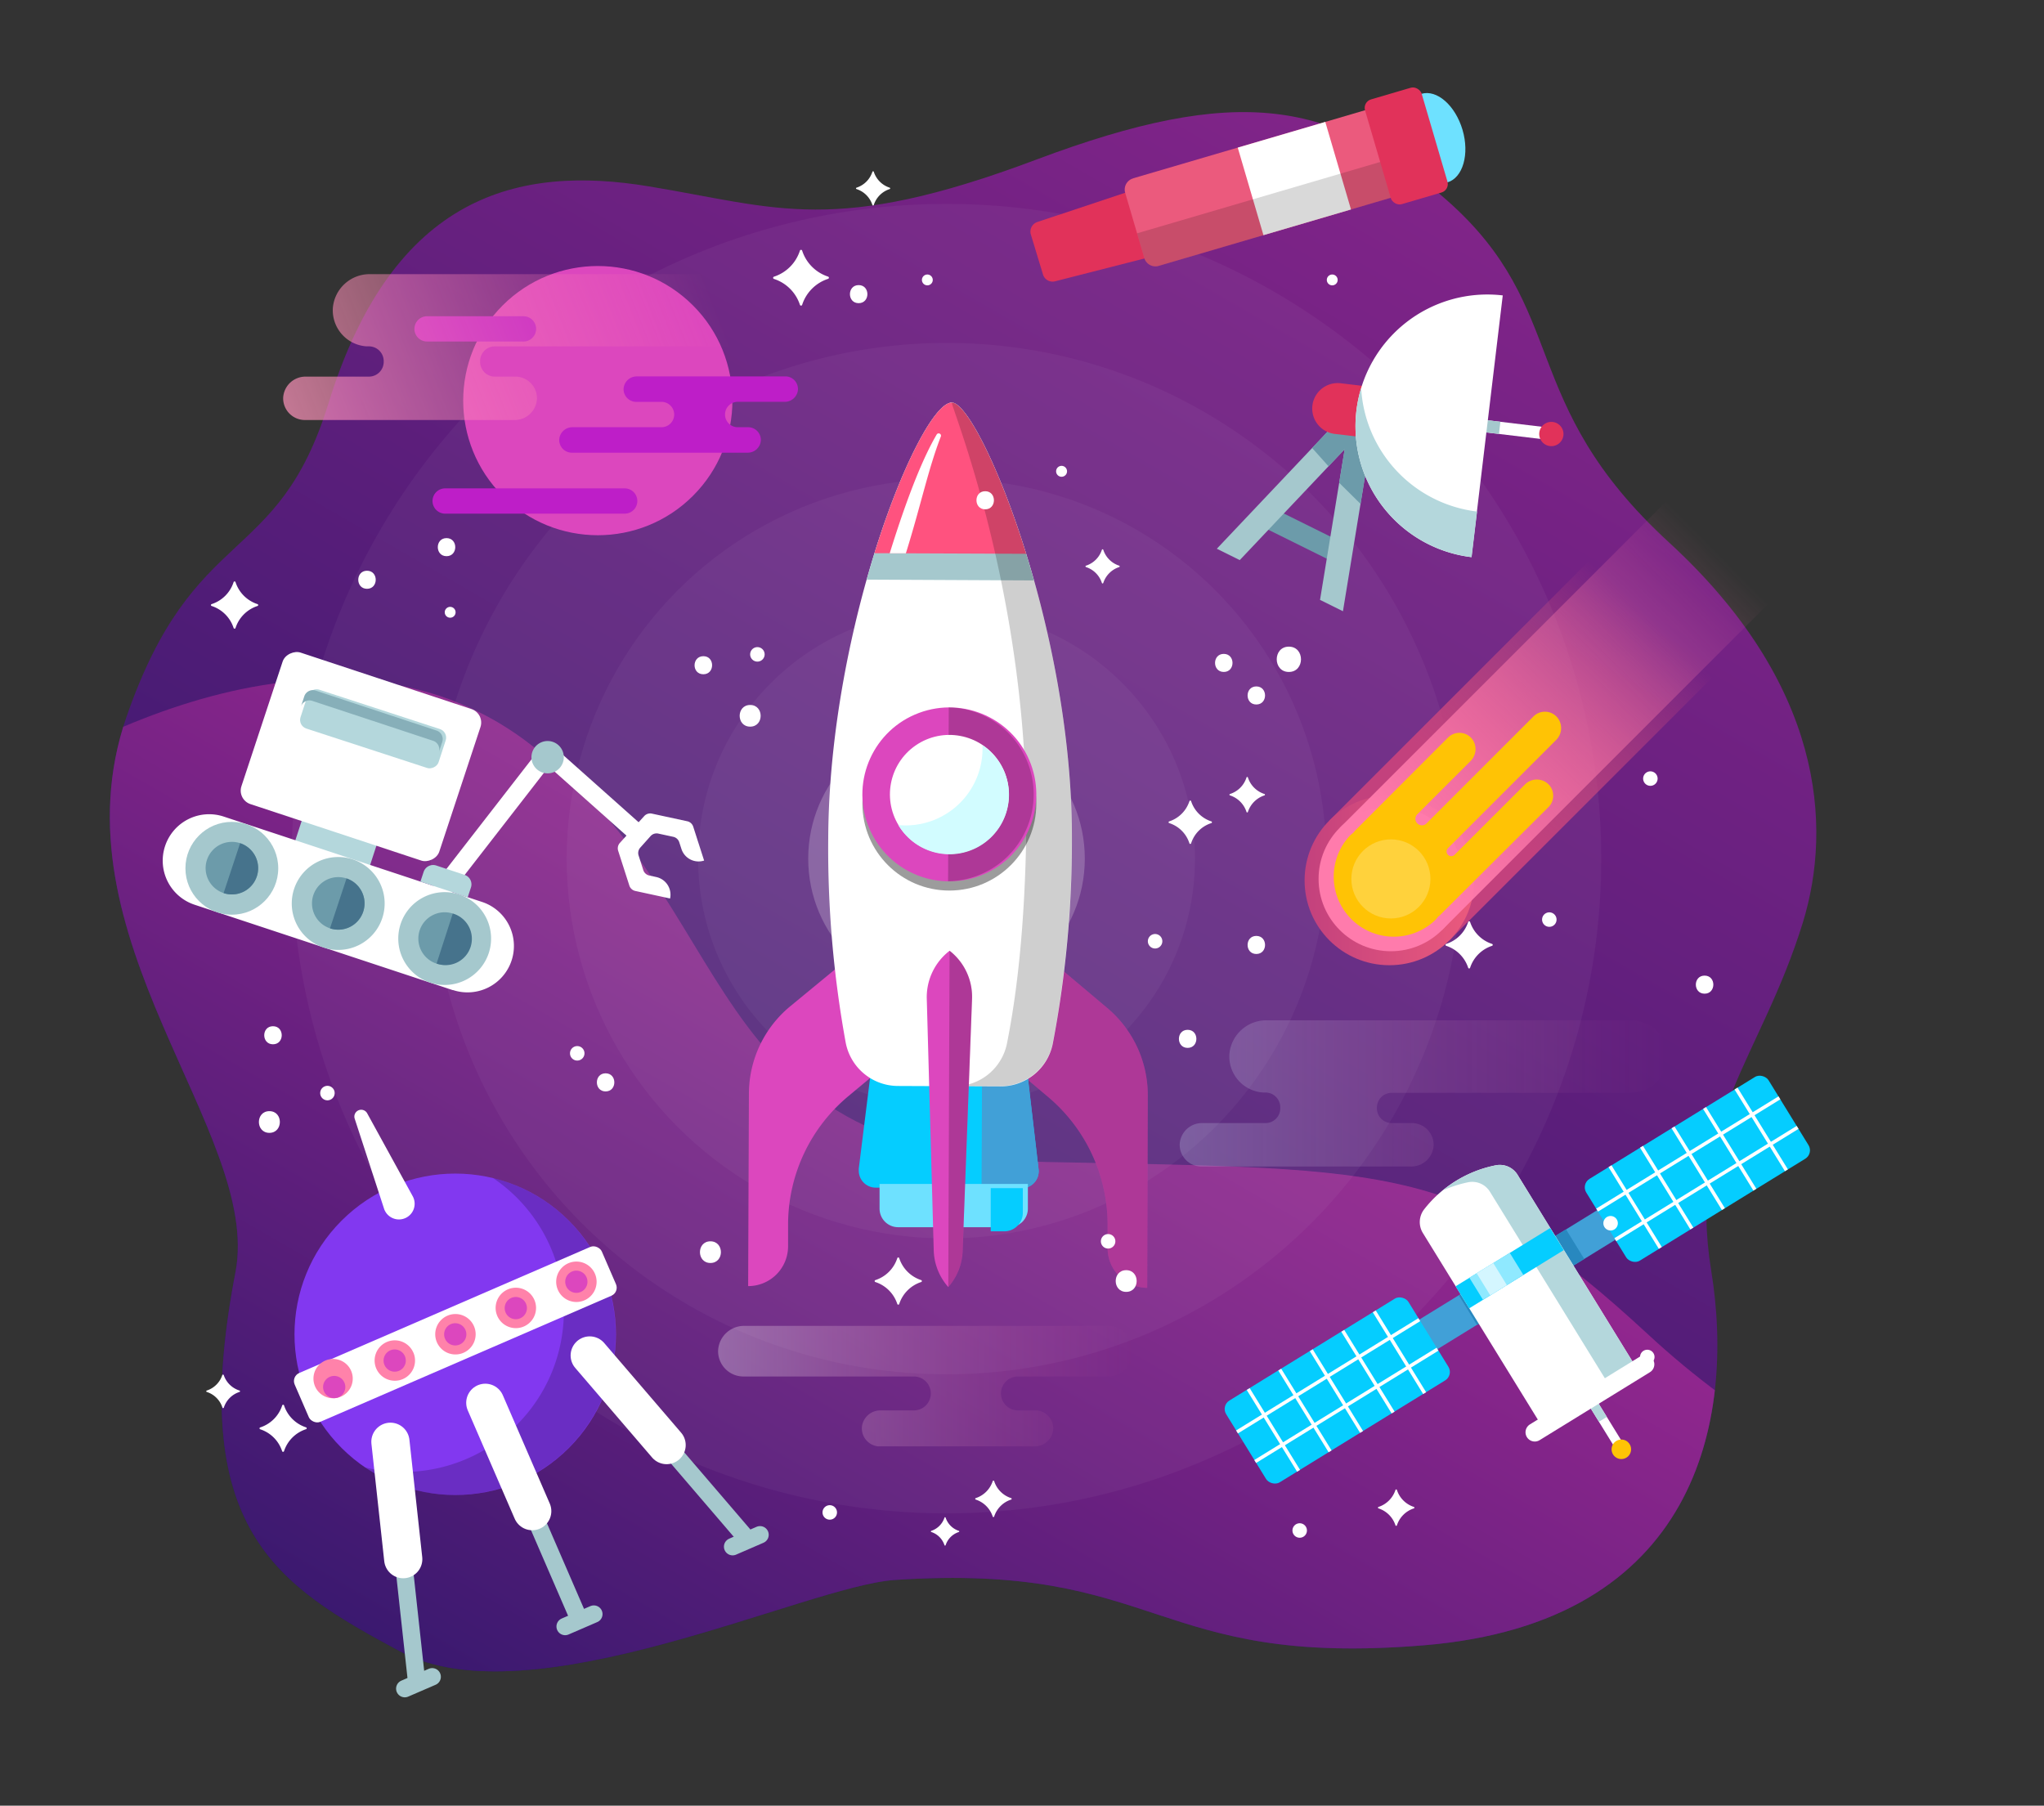 <svg xmlns="http://www.w3.org/2000/svg" xmlns:xlink="http://www.w3.org/1999/xlink" viewBox="0 0 505.63 446.69"><rect x="0" y="0" width="505.63" height="446.69" fill="#333333" stroke="none"/><defs><style>.rocket-cls-1,.rocket-cls-10,.rocket-cls-11,.rocket-cls-12,.rocket-cls-15,.rocket-cls-27,.rocket-cls-36,.rocket-cls-39,.rocket-cls-44,.rocket-cls-45,.rocket-cls-46{fill:none;}.rocket-cls-2{clip-path:url(#clip-path);}.rocket-cls-3{fill:url(#linear-gradient);}.rocket-cls-4{fill:url(#linear-gradient-2);}.rocket-cls-13,.rocket-cls-5,.rocket-cls-6{fill:#fff;}.rocket-cls-5{opacity:0.04;}.rocket-cls-20,.rocket-cls-23,.rocket-cls-24,.rocket-cls-34,.rocket-cls-42,.rocket-cls-49,.rocket-cls-5,.rocket-cls-6{isolation:isolate;}.rocket-cls-20,.rocket-cls-6{opacity:0.21;}.rocket-cls-7{fill:#41a0d7;}.rocket-cls-8{fill:#2888bf;}.rocket-cls-9{fill:#05cdff;}.rocket-cls-10,.rocket-cls-11,.rocket-cls-15,.rocket-cls-39,.rocket-cls-44,.rocket-cls-46{stroke:#fff;}.rocket-cls-10,.rocket-cls-11,.rocket-cls-12,.rocket-cls-15,.rocket-cls-27,.rocket-cls-36,.rocket-cls-39,.rocket-cls-44,.rocket-cls-45{stroke-miterlimit:10;}.rocket-cls-10{stroke-width:0.86px;}.rocket-cls-11,.rocket-cls-15,.rocket-cls-27,.rocket-cls-36,.rocket-cls-39{stroke-linecap:round;}.rocket-cls-11,.rocket-cls-12{stroke-width:2.29px;}.rocket-cls-12{stroke:#b4d7dc;}.rocket-cls-14{fill:#b4d7dc;}.rocket-cls-15{stroke-width:4.58px;}.rocket-cls-16{fill:#8fe9ff;}.rocket-cls-17{fill:#d4f6ff;}.rocket-cls-18{fill:#ffc305;}.rocket-cls-19{fill:#dc47be;}.rocket-cls-21{fill:#a5c8cd;}.rocket-cls-22{fill:#ff527f;}.rocket-cls-23{opacity:0.19;}.rocket-cls-24{opacity:0.39;}.rocket-cls-25{fill:#6ee1ff;}.rocket-cls-26{fill:#d2fcff;}.rocket-cls-27{stroke:#be1ec8;stroke-width:6.26px;}.rocket-cls-28{fill:#be1ec8;}.rocket-cls-29{fill:url(#linear-gradient-3);}.rocket-cls-30{fill:url(#linear-gradient-4);}.rocket-cls-31{fill:url(#linear-gradient-5);}.rocket-cls-32{fill:url(#linear-gradient-6);}.rocket-cls-33{fill:#ffd23c;}.rocket-cls-34{opacity:0.22;fill:url(#linear-gradient-7);}.rocket-cls-35{fill:url(#linear-gradient-8);}.rocket-cls-36,.rocket-cls-45{stroke:#a5c8cd;}.rocket-cls-36{stroke-width:4.3px;}.rocket-cls-37{fill:#8238f0;}.rocket-cls-38{fill:#ff82aa;}.rocket-cls-39{stroke-width:9.45px;}.rocket-cls-40{fill:#e1325a;}.rocket-cls-41{fill:#eb5a7d;}.rocket-cls-42{opacity:0.15;}.rocket-cls-43{fill:#6c9baa;}.rocket-cls-44,.rocket-cls-45{stroke-width:3.03px;}.rocket-cls-46{stroke-linejoin:round;stroke-width:4.47px;}.rocket-cls-47{fill:#46738c;}.rocket-cls-48{fill:#87afb9;}.rocket-cls-49{opacity:0.3;fill:url(#linear-gradient-9);}</style><clipPath id="clip-path"><path class="rocket-cls-1" d="M31.26,177.43c16.66-48.24,37.39-36.77,50-77.67,16-51.82,47.15-58.95,79.23-53.66s45.77,12.21,95.77-6.58,73.46-14.87,101.64,10c30.79,27.17,17,49.81,55,84.7S453.36,204.1,446,228.15c-10.48,33.92-28.69,49.34-22.69,86.21s-3.47,87.07-71,92.65-64.93-20.54-130.93-16.16c-21.94,1.46-90.22,34.94-122.37,17.68C68.26,392,46,378.32,58.26,314.68,64.85,280,12.49,231.88,31.26,177.43Z"/></clipPath><linearGradient id="linear-gradient" x1="90.82" y1="-22.8" x2="387.42" y2="490.92" gradientTransform="matrix(1, 0, 0, -1, 0, 451.18)" gradientUnits="userSpaceOnUse"><stop offset="0" stop-color="#1b1464"/><stop offset="1" stop-color="#93278f"/></linearGradient><linearGradient id="linear-gradient-2" x1="135.45" y1="-73.72" x2="290.82" y2="195.38" xlink:href="#linear-gradient"/><linearGradient id="linear-gradient-3" x1="363.68" y1="252.05" x2="406.2" y2="297.34" gradientTransform="matrix(0.71, 0.71, 0.71, -0.71, -80.89, 99.86)" gradientUnits="userSpaceOnUse"><stop offset="0" stop-color="#c3417d"/><stop offset="1" stop-color="#eb5a7d" stop-opacity="0"/></linearGradient><linearGradient id="linear-gradient-4" x1="322.72" y1="233.38" x2="364.68" y2="233.38" gradientTransform="matrix(1, 0, 0, -1, 0, 451.18)" gradientUnits="userSpaceOnUse"><stop offset="0" stop-color="#c3417d"/><stop offset="1" stop-color="#eb5a7d"/></linearGradient><linearGradient id="linear-gradient-5" x1="346.57" y1="236.74" x2="423.56" y2="312.88" gradientTransform="matrix(0.71, 0.71, 0.71, -0.71, -83.98, 92.42)" gradientUnits="userSpaceOnUse"><stop offset="0" stop-color="#ff7bac"/><stop offset="1" stop-color="#ff7bac" stop-opacity="0"/></linearGradient><linearGradient id="linear-gradient-6" x1="326.18" y1="233.75" x2="361.96" y2="233.75" gradientTransform="matrix(1, 0, 0, -1, 0, 451.18)" gradientUnits="userSpaceOnUse"><stop offset="0" stop-color="#ff7bac"/><stop offset="1" stop-color="#ff7bac"/></linearGradient><linearGradient id="linear-gradient-7" x1="291.83" y1="180.72" x2="412.48" y2="180.72" gradientTransform="matrix(1, 0, 0, -1, 0, 451.18)" gradientUnits="userSpaceOnUse"><stop offset="0" stop-color="#d2f0ff"/><stop offset="1" stop-color="#ff7bac" stop-opacity="0"/></linearGradient><linearGradient id="linear-gradient-8" x1="28.69" y1="331.75" x2="171.78" y2="388.38" gradientTransform="matrix(1, 0, 0, -1, 0, 451.18)" gradientUnits="userSpaceOnUse"><stop offset="0" stop-color="#ff9fc3"/><stop offset="1" stop-color="#ff7bac" stop-opacity="0"/></linearGradient><linearGradient id="linear-gradient-9" x1="177.64" y1="108.32" x2="280.31" y2="108.32" gradientTransform="matrix(1, 0, 0, -1, 0, 451.18)" gradientUnits="userSpaceOnUse"><stop offset="0" stop-color="#fff"/><stop offset="1" stop-color="#ff7bac" stop-opacity="0"/></linearGradient></defs><g><g><g><g class="rocket-cls-2"><rect class="rocket-cls-3" x="22" width="434.24" height="434.24"/><path class="rocket-cls-4" d="M.26,196.11S75.53,142.71,130,183.24s41.24,102.49,128.91,104.22,103.3.58,149,42.85,97.77,52.11,97.77,52.11v64.27H0Z"/></g><circle class="rocket-cls-5" cx="234.14" cy="212.41" r="161.97"/><circle class="rocket-cls-5" cx="234.14" cy="212.41" r="127.57"/><circle class="rocket-cls-5" cx="234.14" cy="212.41" r="93.96"/><circle class="rocket-cls-5" cx="234.15" cy="212.43" r="61.46"/><circle class="rocket-cls-6" cx="234.14" cy="212.41" r="34.21"/><rect class="rocket-cls-7" x="350.08" y="322.38" width="17.65" height="8.59" transform="translate(-118.01 236.75) rotate(-31.63)"/><rect class="rocket-cls-8" x="362.68" y="318.26" width="6.28" height="8.55" transform="translate(-114.55 238.31) rotate(-31.46)"/><rect class="rocket-cls-9" x="304.33" y="332.11" width="52.96" height="23.75" rx="2.45" transform="translate(-131.26 224.58) rotate(-31.63)"/><line class="rocket-cls-10" x1="351.1" y1="326.46" x2="306" y2="354.24"/><line class="rocket-cls-10" x1="355.6" y1="333.77" x2="310.5" y2="361.55"/><line class="rocket-cls-10" x1="339.96" y1="324.41" x2="352.42" y2="344.64"/><line class="rocket-cls-10" x1="332.16" y1="329.22" x2="344.62" y2="349.44"/><line class="rocket-cls-10" x1="324.37" y1="334.02" x2="336.82" y2="354.24"/><line class="rocket-cls-10" x1="316.57" y1="338.82" x2="329.03" y2="359.04"/><line class="rocket-cls-10" x1="308.77" y1="343.62" x2="321.23" y2="363.85"/><line class="rocket-cls-11" x1="389.8" y1="340.23" x2="400.71" y2="357.94"/><line class="rocket-cls-12" x1="389.8" y1="340.23" x2="396.51" y2="351.12"/><rect class="rocket-cls-7" x="382.96" y="302.17" width="17.65" height="8.59" transform="translate(-102.52 250.99) rotate(-31.63)"/><rect class="rocket-cls-8" x="383.81" y="305.13" width="6.3" height="8.59" transform="translate(-104.79 248.9) rotate(-31.63)"/><path class="rocket-cls-13" d="M405,338.71l-23.39,14.41L352,305.06a5.15,5.15,0,0,1,.31-5.91A29.8,29.8,0,0,1,370,288.28a5.15,5.15,0,0,1,5.42,2.37Z"/><path class="rocket-cls-14" d="M370,288.28a29.63,29.63,0,0,0-13.07,6.19,31.73,31.73,0,0,1,6.24-2,5.14,5.14,0,0,1,5.42,2.38l29.61,48.06L405,338.7l-29.6-48.06A5.15,5.15,0,0,0,370,288.28Z"/><line class="rocket-cls-15" x1="379.66" y1="354.32" x2="406.95" y2="337.51"/><rect class="rocket-cls-9" x="359.72" y="310.52" width="27.47" height="6.41" transform="translate(-109.05 242.46) rotate(-31.63)"/><rect class="rocket-cls-16" x="364.3" y="312.53" width="11.73" height="6.41" transform="translate(-110.6 241.03) rotate(-31.63)"/><rect class="rocket-cls-17" x="366.61" y="313.25" width="4.82" height="6.41" transform="translate(-111.14 240.53) rotate(-31.63)"/><rect class="rocket-cls-9" x="393.4" y="277.27" width="52.96" height="23.75" rx="2.45" transform="translate(-89.26 263.15) rotate(-31.63)"/><line class="rocket-cls-10" x1="395.08" y1="299.36" x2="440.18" y2="271.59"/><line class="rocket-cls-10" x1="399.59" y1="306.67" x2="444.68" y2="278.9"/><line class="rocket-cls-10" x1="398.27" y1="288.5" x2="410.72" y2="308.72"/><line class="rocket-cls-10" x1="406.06" y1="283.69" x2="418.52" y2="303.92"/><line class="rocket-cls-10" x1="413.86" y1="278.89" x2="426.32" y2="299.11"/><line class="rocket-cls-10" x1="421.66" y1="274.09" x2="434.11" y2="294.31"/><line class="rocket-cls-10" x1="429.45" y1="269.29" x2="441.91" y2="289.51"/><path class="rocket-cls-18" d="M403.12,357.26a2.41,2.41,0,1,1-3.32-.77h0A2.4,2.4,0,0,1,403.12,357.26Z"/><path class="rocket-cls-19" d="M209.53,237.36,195.41,249a28.1,28.1,0,0,0-10.15,21.55l-.19,47.61h0a9.85,9.85,0,0,0,9.88-9.8v-5.55a41.37,41.37,0,0,1,14.94-31.66l13-10.83Z"/><path class="rocket-cls-19" d="M259.93,237.59l14,11.79a28.17,28.17,0,0,1,10,21.63l-.14,47.58h0a9.83,9.83,0,0,1-9.8-9.86v-5.57a41.36,41.36,0,0,0-14.69-31.78l-12.94-10.92Z"/><path class="rocket-cls-20" d="M259.93,237.59l14,11.79a28.17,28.17,0,0,1,10,21.63l-.14,47.58h0a9.83,9.83,0,0,1-9.8-9.86v-5.57a41.36,41.36,0,0,0-14.69-31.78l-12.94-10.92Z"/><path class="rocket-cls-9" d="M252.74,293.94l-36.12-.14a4.18,4.18,0,0,1-4.18-4.2,4.53,4.53,0,0,1,0-.52l3.3-26.48,38.06.15,3.1,26.5a4.2,4.2,0,0,1-3.68,4.66Z"/><path class="rocket-cls-7" d="M252.74,293.94h-9.93l.13-31.19h10.89l3.1,26.5a4.2,4.2,0,0,1-3.68,4.66Z"/><path class="rocket-cls-13" d="M247.43,268.76a13.17,13.17,0,0,0,13-10.58,266.2,266.2,0,0,0,4.73-50.47c.2-52.86-23.13-108.12-29.71-108.12-7.8,0-30.36,55-30.57,107.87a267.26,267.26,0,0,0,4.33,50.5,13.19,13.19,0,0,0,12.91,10.69Z"/><path class="rocket-cls-21" d="M255.79,143.59c-7.21-25.65-16.53-44-20.34-44-4.5,0-13.88,18.23-21.07,43.8Z"/><path class="rocket-cls-22" d="M253.85,137c-6.86-22.15-14.94-37.4-18.4-37.42-4.1,0-12.27,15.18-19.14,37.27Z"/><path class="rocket-cls-13" d="M220.09,136.88h4c3.8-12.22,5.53-20.86,8.67-28.95a.57.57,0,0,0-.42-.7.59.59,0,0,0-.58.18C228.6,112.74,224.75,121.88,220.09,136.88Z"/><path class="rocket-cls-23" d="M235.45,99.59c-.57,0,19.44,48.15,18.39,108.06-.33,18.53-1.81,35.83-4.74,50.47a13.19,13.19,0,0,1-13,10.59h11.27A13.24,13.24,0,0,0,260.43,258a268.1,268.1,0,0,0,4.71-50.33C265.36,154.85,242,99.59,235.45,99.59Z"/><circle class="rocket-cls-24" cx="234.85" cy="198.8" r="21.51"/><circle class="rocket-cls-19" cx="234.85" cy="196.51" r="21.51" transform="translate(-53.9 94.55) rotate(-20.47)"/><path class="rocket-cls-20" d="M234.93,175h-.23l-.17,43h.23a21.51,21.51,0,0,0,.17-43Z"/><circle class="rocket-cls-13" cx="234.85" cy="196.51" r="14.71" transform="translate(-69.95 167.11) rotate(-34.41)"/><path class="rocket-cls-25" d="M217.55,292.89h36.72V299a4.6,4.6,0,0,1-4.59,4.59H222.17a4.6,4.6,0,0,1-4.59-4.59v-6.1Z"/><path class="rocket-cls-9" d="M245.09,293.93l7.93,0h0l0,6.1a4.59,4.59,0,0,1-4.61,4.58l-3.33,0h0l0-10.69Z"/><path class="rocket-cls-19" d="M234.81,318.13l-.23.27h0a14.24,14.24,0,0,1-3.6-9.08l-1.72-62.24a14.47,14.47,0,0,1,5.65-11.88h0a14.45,14.45,0,0,1,5.55,11.94l-2.33,62.37A14.29,14.29,0,0,1,234.81,318.13Z"/><path class="rocket-cls-20" d="M234.81,318.13l-.23.27h0l.32-83.2h0a14.45,14.45,0,0,1,5.55,11.94l-2.33,62.37A14.28,14.28,0,0,1,234.81,318.13Z"/><path class="rocket-cls-26" d="M243.05,184.32v.87a19,19,0,0,1-19,19h-.12a16.32,16.32,0,0,1-1.71-.09A14.71,14.71,0,1,0,243,184.35Z"/><circle class="rocket-cls-19" cx="147.88" cy="99.1" r="33.3" transform="translate(-26.76 133.6) rotate(-45)"/><line class="rocket-cls-27" x1="129.49" y1="81.36" x2="105.64" y2="81.36"/><path class="rocket-cls-28" d="M194.26,93.12H157.57a3.26,3.26,0,0,0-3.31,3,3.13,3.13,0,0,0,3,3.29h6.38a3.15,3.15,0,0,1,3.14,3.14h0a3.15,3.15,0,0,1-3.14,3.14h-22a3.25,3.25,0,0,0-3.3,3,3.14,3.14,0,0,0,3,3.3h43.57a3.25,3.25,0,0,0,3.3-3,3.14,3.14,0,0,0-3-3.3h-2.72a3.16,3.16,0,0,1-3.14-3.14h0a3.15,3.15,0,0,1,3.14-3.15h11.6a3.25,3.25,0,0,0,3.3-3,3.13,3.13,0,0,0-3-3.29Z"/><line class="rocket-cls-27" x1="110.12" y1="123.94" x2="154.53" y2="123.94"/><rect class="rocket-cls-29" x="327.17" y="156.89" width="112.94" height="41.96" transform="translate(-13.41 323.37) rotate(-45)"/><circle class="rocket-cls-30" cx="343.7" cy="217.8" r="20.98"/><rect class="rocket-cls-31" x="324.59" y="152.55" width="132.96" height="35.77" transform="translate(-5.97 326.45) rotate(-45)"/><circle class="rocket-cls-32" cx="344.07" cy="217.43" r="17.89"/><path class="rocket-cls-18" d="M383,199.72a4,4,0,0,0,.09-5.66c-.12-.12-.25-.23-.38-.34a4.13,4.13,0,0,0-5.52.39l-17.37,17.36a1.16,1.16,0,0,1-1.63,0,1.5,1.5,0,0,1-.23-.33h0a1.18,1.18,0,0,1,.22-1.32l26.74-26.74a4.13,4.13,0,0,0,.38-5.51,4,4,0,0,0-6-.29l-26.42,26.42a1.58,1.58,0,0,1-1.84.3h0a1.59,1.59,0,0,1-.43-2.57l13.14-13.14a4.14,4.14,0,0,0,.38-5.52,4,4,0,0,0-5.63-.58l-.32.29-22.88,22.91a3.31,3.31,0,0,0-.41.5c-.33.28-.66.56-1,.87a14.86,14.86,0,0,0,21,21,9.45,9.45,0,0,0,.87-1,3.31,3.31,0,0,0,.5-.41Z"/><circle class="rocket-cls-33" cx="344.07" cy="217.43" r="9.78"/><path class="rocket-cls-34" d="M403.49,252.41H313.35a9.15,9.15,0,0,0-9.23,8.34,8.94,8.94,0,0,0,8.32,9.52l.6,0h0A3.66,3.66,0,0,1,316.7,274h0v.18a3.64,3.64,0,0,1-3.65,3.65H297.42a5.52,5.52,0,0,0-5.59,5.2,5.38,5.38,0,0,0,5.22,5.54h52a5.52,5.52,0,0,0,5.59-5.2,5.38,5.38,0,0,0-5.22-5.54h-5.15a3.64,3.64,0,0,1-3.66-3.64h0V274a3.66,3.66,0,0,1,3.66-3.66h59a9.13,9.13,0,0,0,9.23-8.34,8.94,8.94,0,0,0-8.32-9.52Z"/><path class="rocket-cls-35" d="M181.71,67.82H91.57a9.13,9.13,0,0,0-9.23,8.34,8.94,8.94,0,0,0,8.32,9.52l.6,0h0a3.66,3.66,0,0,1,3.66,3.66h0v.17a3.66,3.66,0,0,1-3.66,3.66H75.64a5.52,5.52,0,0,0-5.59,5.2,5.37,5.37,0,0,0,5.19,5.53h52a5.51,5.51,0,0,0,5.59-5.2,5.37,5.37,0,0,0-5.19-5.53h-5.22a3.64,3.64,0,0,1-3.65-3.65h0v-.17a3.64,3.64,0,0,1,3.64-3.66h59a9.15,9.15,0,0,0,9.23-8.35,8.93,8.93,0,0,0-8.33-9.51Z"/><line class="rocket-cls-36" x1="127.05" y1="363.19" x2="143.26" y2="400.62"/><circle class="rocket-cls-37" cx="112.61" cy="330.08" r="39.76" transform="translate(-200.42 176.31) rotate(-45)"/><path class="rocket-cls-23" d="M122,291.45A39.76,39.76,0,0,1,90.26,363,39.76,39.76,0,1,0,122,291.45Z"/><rect class="rocket-cls-13" x="71.23" y="323.52" width="82.8" height="13.16" rx="2.17" transform="translate(-121.92 71.96) rotate(-23.42)"/><path class="rocket-cls-38" d="M117.26,328.1a5,5,0,1,1-6.6-2.61,5,5,0,0,1,6.6,2.61Z"/><path class="rocket-cls-19" d="M115.14,329a2.75,2.75,0,1,1-3.62-1.43A2.76,2.76,0,0,1,115.14,329Z"/><path class="rocket-cls-38" d="M102.26,334.59A5,5,0,1,1,95.65,332a5,5,0,0,1,6.61,2.62Z"/><path class="rocket-cls-19" d="M100.16,335.49a2.75,2.75,0,1,1-3.62-1.43,2.76,2.76,0,0,1,3.62,1.43Z"/><path class="rocket-cls-38" d="M87.26,341.07a4.86,4.86,0,1,1,0-.05Z"/><path class="rocket-cls-19" d="M85.18,342a2.75,2.75,0,1,1-3.63-1.38h0A2.75,2.75,0,0,1,85.18,342Z"/><path class="rocket-cls-38" d="M147.18,315.12a5,5,0,1,1-6.6-2.61,5,5,0,0,1,6.6,2.61Z"/><path class="rocket-cls-19" d="M145.1,316a2.75,2.75,0,1,1-3.62-1.44A2.75,2.75,0,0,1,145.1,316Z"/><path class="rocket-cls-38" d="M132.2,321.59a5,5,0,1,1-6.6-2.61,5,5,0,0,1,6.6,2.61Z"/><path class="rocket-cls-19" d="M130.12,322.51a2.75,2.75,0,1,1-3.62-1.43A2.76,2.76,0,0,1,130.12,322.51Z"/><line class="rocket-cls-39" x1="120.05" y1="347.03" x2="131.66" y2="373.83"/><line class="rocket-cls-36" x1="139.8" y1="402.37" x2="146.9" y2="399.3"/><line class="rocket-cls-36" x1="98.49" y1="374.18" x2="102.92" y2="414.73"/><line class="rocket-cls-39" x1="96.58" y1="356.67" x2="99.75" y2="385.71"/><line class="rocket-cls-36" x1="100.13" y1="417.74" x2="106.91" y2="414.81"/><line class="rocket-cls-36" x1="157.35" y1="348.69" x2="183.9" y2="379.66"/><line class="rocket-cls-39" x1="145.88" y1="335.32" x2="164.9" y2="357.49"/><line class="rocket-cls-36" x1="188.01" y1="379.68" x2="181.23" y2="382.62"/><path class="rocket-cls-13" d="M95,299l-7.26-22.26a1.69,1.69,0,0,1,3.09-1.33l11.26,20.51a3.88,3.88,0,1,1-6.8,3.74h0A3.23,3.23,0,0,1,95,299Z"/><path class="rocket-cls-25" d="M361.79,32.12c1.77,6,.1,11.87-3.74,13s-8.39-2.86-10.16-8.91-.1-11.87,3.73-13S360,26.07,361.79,32.12Z"/><path class="rocket-cls-40" d="M324.66,53.33,261,69.59a2.48,2.48,0,0,1-3-1.71L255,58a2.5,2.5,0,0,1,1.61-3.08L319,34.13Z"/><path class="rocket-cls-41" d="M280.34,44.1l62.58-18.37h0l6.35,21.66h0L286.69,65.76a2.88,2.88,0,0,1-3.61-1.91v0L278.34,47.7a2.88,2.88,0,0,1,2-3.58Z"/><rect class="rocket-cls-13" x="308.91" y="32.88" width="22.57" height="22.57" transform="translate(0.52 91.98) rotate(-16.36)"/><path class="rocket-cls-42" d="M281.28,57.72l65.35-19.18h0l2.6,8.87h0L286.65,65.78a2.88,2.88,0,0,1-3.58-2h0l-1.79-6.1Z"/><rect class="rocket-cls-40" x="340.57" y="22.6" width="14.6" height="27.01" rx="2.18" transform="translate(3.9 99.39) rotate(-16.35)"/><rect class="rocket-cls-43" x="318.84" y="121.62" width="5.3" height="20.61" transform="translate(60.53 361.41) rotate(-63.64)"/><polygon class="rocket-cls-21" points="306.68 138.56 332.64 111.12 326.54 148.4 332.21 151.21 340.2 102.37 335.02 99.8 301.01 135.75 306.68 138.56"/><polygon class="rocket-cls-43" points="332.64 111.12 331.28 119.44 336.56 124.66 340.2 102.37 335.02 99.8 324.59 110.83 328.64 115.35 332.64 111.12"/><line class="rocket-cls-44" x1="361.73" y1="104.74" x2="383.75" y2="107.38"/><line class="rocket-cls-45" x1="361.73" y1="104.74" x2="370.98" y2="105.85"/><path class="rocket-cls-40" d="M386.74,107.73a3,3,0,1,1-2.63-3.34,3,3,0,0,1,2.63,3.34Z"/><path class="rocket-cls-40" d="M336.44,108.09l-6.27-.75a6.33,6.33,0,0,1-5.52-7h0a6.31,6.31,0,0,1,7-5.53l6.27.75Z"/><path class="rocket-cls-13" d="M335.54,101.59A32.6,32.6,0,0,0,364,137.83h0l7.74-64.75A32.61,32.61,0,0,0,335.54,101.59Z"/><path class="rocket-cls-14" d="M336.71,96a32.6,32.6,0,0,0,21.75,40.65,33.14,33.14,0,0,0,5.58,1.17l1.35-11.27A32.62,32.62,0,0,1,336.71,96Z"/><polyline class="rocket-cls-46" points="106.74 223.37 135.47 186.36 158.13 206.54"/><rect class="rocket-cls-14" x="76.42" y="195.53" width="15.45" height="19.48" transform="translate(-137.09 221.59) rotate(-71.93)"/><path class="rocket-cls-13" d="M112,244.94,48.12,223.81a11.48,11.48,0,0,1-7.29-14.49h0A11.48,11.48,0,0,1,55.32,202l63.94,21.13a11.47,11.47,0,0,1,7.29,14.49h0a11.48,11.48,0,0,1-14.5,7.3Z"/><path class="rocket-cls-21" d="M94.58,227.09a11.49,11.49,0,1,1-7.33-14.5h0A11.49,11.49,0,0,1,94.58,227.09Z"/><path class="rocket-cls-43" d="M89.85,225.53a6.5,6.5,0,1,1-4.13-8.22,6.5,6.5,0,0,1,4.13,8.22Z"/><path class="rocket-cls-47" d="M85.72,217.31l-4.09,12.35a6.5,6.5,0,0,0,4.09-12.35Z"/><circle class="rocket-cls-21" cx="57.35" cy="214.8" r="11.48"/><path class="rocket-cls-43" d="M63.53,216.83a6.5,6.5,0,1,1-4.13-8.24,6.51,6.51,0,0,1,4.13,8.24Z"/><path class="rocket-cls-47" d="M59.4,208.59l-4.09,12.35a6.5,6.5,0,0,0,4.09-12.35Z"/><path class="rocket-cls-21" d="M120.9,235.79a11.48,11.48,0,1,1-7.3-14.51,11.48,11.48,0,0,1,7.3,14.51Z"/><path class="rocket-cls-43" d="M116.18,234.23A6.51,6.51,0,1,1,112,226h0A6.51,6.51,0,0,1,116.18,234.23Z"/><path class="rocket-cls-47" d="M112,226,108,238.36A6.5,6.5,0,1,0,112,226Z"/><rect class="rocket-cls-13" x="69.55" y="161.39" width="39.48" height="51.55" rx="3.51" transform="translate(-116.44 213.21) rotate(-71.71)"/><rect class="rocket-cls-14" x="87.24" y="162.34" width="10.13" height="35.92" rx="2.23" transform="translate(-107.74 212.12) rotate(-71.93)"/><path class="rocket-cls-48" d="M108,180.73l-29.9-9.89a2.24,2.24,0,0,0-2.83,1.42l-.84,2.55a2.23,2.23,0,0,1,2.81-1.43h0l29.9,9.88a2.24,2.24,0,0,1,1.42,2.82l.84-2.54a2.23,2.23,0,0,0-1.42-2.82Z"/><path class="rocket-cls-13" d="M155.66,219l-2.73-8.49a2,2,0,0,1,.42-2l6-6.61a2,2,0,0,1,1.93-.62l8.71,1.88a2,2,0,0,1,1.5,1.36l2.69,8.37h0a4.45,4.45,0,0,1-5.61-2.87v0l-.54-1.66a2,2,0,0,0-1.5-1.35l-3.66-.79a2,2,0,0,0-1.93.61l-2.53,2.83a2,2,0,0,0-.43,2l1.15,3.58a2,2,0,0,0,1.5,1.35l1.7.37a4.47,4.47,0,0,1,3.43,5.31h0l-8.6-1.86A2,2,0,0,1,155.66,219Z"/><path class="rocket-cls-21" d="M139.26,188.59a4,4,0,1,1-2.56-5.08,4,4,0,0,1,2.56,5.08Z"/><path class="rocket-cls-14" d="M107.88,214.1l7.05,2.33a2.47,2.47,0,0,1,1.57,3.12h0l-.8,2.42h0L104,218.09h0l.81-2.44A2.48,2.48,0,0,1,107.88,214.1Z"/><path class="rocket-cls-49" d="M274,328H184.16a6.43,6.43,0,0,0-6.52,6.07,6.27,6.27,0,0,0,6.07,6.45h42.36a4.2,4.2,0,0,1,4.19,4.19h0a4.2,4.2,0,0,1-4.18,4.2h-8.22a4.6,4.6,0,0,0-4.64,4,4.47,4.47,0,0,0,4,4.89l.46,0h38.2a4.6,4.6,0,0,0,4.64-4,4.47,4.47,0,0,0-4-4.89l-.44,0h-4.27a4.2,4.2,0,0,1-4.2-4.2h0a4.2,4.2,0,0,1,4.2-4.19h22a6.43,6.43,0,0,0,6.52-6.07,6.26,6.26,0,0,0-6.05-6.45Z"/><path class="rocket-cls-13" d="M111.36,152.81a1.34,1.34,0,1,0-1.34-1.34A1.34,1.34,0,0,0,111.36,152.81Z"/><path class="rocket-cls-13" d="M110.46,137.59c2.88,0,2.88-4.47,0-4.47S107.58,137.59,110.46,137.59Z"/><path class="rocket-cls-13" d="M90.79,145.66c2.87,0,2.88-4.47,0-4.47S87.9,145.66,90.79,145.66Z"/><path class="rocket-cls-13" d="M174,166.8c2.87,0,2.88-4.47,0-4.47S171.06,166.8,174,166.8Z"/><path class="rocket-cls-13" d="M185.57,179.76c3.46,0,3.46-5.36,0-5.36S182.11,179.76,185.57,179.76Z"/><path class="rocket-cls-13" d="M187.36,163.67a1.79,1.79,0,0,0,0-3.58h0a1.79,1.79,0,0,0,0,3.58Z"/><path class="rocket-cls-13" d="M285.74,234.64a1.79,1.79,0,1,0-1.79-1.79A1.79,1.79,0,0,0,285.74,234.64Z"/><path class="rocket-cls-13" d="M310.78,236c2.88,0,2.88-4.47,0-4.47S307.9,236,310.78,236Z"/><path class="rocket-cls-13" d="M293.79,259.23c2.88,0,2.88-4.47,0-4.47S290.91,259.23,293.79,259.23Z"/><path class="rocket-cls-13" d="M318.83,166.23c4,0,4-6.26,0-6.26S314.83,166.23,318.83,166.23Z"/><path class="rocket-cls-13" d="M302.73,166.23c2.88,0,2.88-4.47,0-4.47S299.85,166.23,302.73,166.23Z"/><path class="rocket-cls-13" d="M310.78,174.28c2.88,0,2.88-4.47,0-4.47S307.9,174.28,310.78,174.28Z"/><path class="rocket-cls-13" d="M243.71,126c2.88,0,2.88-4.48,0-4.48S240.83,126,243.71,126Z"/><path class="rocket-cls-13" d="M212.41,75c2.88,0,2.88-4.47,0-4.47S209.53,75,212.41,75Z"/><path class="rocket-cls-13" d="M149.81,270c2.88,0,2.88-4.48,0-4.48S146.93,270,149.81,270Z"/><path class="rocket-cls-13" d="M142.66,262.36a1.79,1.79,0,1,0-1.65-1.65A1.78,1.78,0,0,0,142.66,262.36Z"/><path class="rocket-cls-13" d="M81,272.2a1.79,1.79,0,1,0-1.79-1.79A1.79,1.79,0,0,0,81,272.2Z"/><path class="rocket-cls-13" d="M67.53,258.34c2.88,0,2.89-4.47,0-4.47S64.65,258.34,67.53,258.34Z"/><path class="rocket-cls-13" d="M66.64,280.25c3.45,0,3.46-5.37,0-5.37S63.18,280.25,66.64,280.25Z"/><path class="rocket-cls-13" d="M175.74,312.44c3.46,0,3.46-5.36,0-5.36S172.29,312.44,175.74,312.44Z"/><path class="rocket-cls-13" d="M278.59,319.59c3.45,0,3.46-5.37,0-5.37S275.13,319.59,278.59,319.59Z"/><path class="rocket-cls-13" d="M274.12,308.87a1.79,1.79,0,1,0-1.79-1.79A1.79,1.79,0,0,0,274.12,308.87Z"/><path class="rocket-cls-13" d="M383.26,229.28a1.79,1.79,0,1,0-1.79-1.79A1.79,1.79,0,0,0,383.26,229.28Z"/><path class="rocket-cls-13" d="M408.26,194.4a1.79,1.79,0,1,0-1.79-1.79A1.79,1.79,0,0,0,408.26,194.4Z"/><path class="rocket-cls-13" d="M421.67,245.82c2.88,0,2.89-4.47,0-4.47S418.79,245.82,421.67,245.82Z"/><path class="rocket-cls-13" d="M377.85,323.59c2.88,0,2.89-4.47,0-4.47S375,323.59,377.85,323.59Z"/><path class="rocket-cls-13" d="M398.42,304.4a1.79,1.79,0,1,0-1.79-1.79A1.79,1.79,0,0,0,398.42,304.4Z"/><path class="rocket-cls-13" d="M407.36,337.48a1.79,1.79,0,1,0-1.65-1.65A1.78,1.78,0,0,0,407.36,337.48Z"/><path class="rocket-cls-13" d="M321.51,380.41a1.79,1.79,0,1,0-1.79-1.79A1.79,1.79,0,0,0,321.51,380.41Z"/><path class="rocket-cls-13" d="M205.26,375.94a1.79,1.79,0,1,0-1.79-1.79A1.79,1.79,0,0,0,205.26,375.94Z"/><path class="rocket-cls-13" d="M229.4,70.59a1.34,1.34,0,1,0-1.34-1.34,1.34,1.34,0,0,0,1.34,1.34Z"/><path class="rocket-cls-13" d="M329.56,70.59a1.34,1.34,0,1,0-1.34-1.34,1.34,1.34,0,0,0,1.34,1.34Z"/><path class="rocket-cls-13" d="M262.49,117.94a1.35,1.35,0,1,0-1.23-1.23A1.35,1.35,0,0,0,262.49,117.94Z"/><path class="rocket-cls-13" d="M198.43,62h0a10,10,0,0,0,6.42,6.43h0a.29.29,0,0,1,0,.55h0a10,10,0,0,0-6.42,6.43h0a.29.29,0,0,1-.55,0h0A10,10,0,0,0,191.45,69h0a.29.29,0,0,1,0-.55h0A10,10,0,0,0,197.88,62h0a.29.29,0,0,1,.55,0Z"/><path class="rocket-cls-13" d="M58.26,144h0a8.47,8.47,0,0,0,5.44,5.45h0a.24.24,0,0,1,.16.3.22.22,0,0,1-.16.16h0a8.47,8.47,0,0,0-5.44,5.45h0a.25.25,0,0,1-.32.15.28.28,0,0,1-.15-.15h0a8.45,8.45,0,0,0-5.44-5.45h0a.24.24,0,0,1-.16-.3.22.22,0,0,1,.16-.16h0A8.45,8.45,0,0,0,57.79,144h0a.25.25,0,0,1,.32-.15A.28.28,0,0,1,58.26,144Z"/><path class="rocket-cls-13" d="M363.66,228.07h0a8.48,8.48,0,0,0,5.44,5.44h0a.25.25,0,0,1,.15.32.28.28,0,0,1-.15.15h0a8.48,8.48,0,0,0-5.44,5.44h0a.25.25,0,0,1-.32.15.28.28,0,0,1-.15-.15h0a8.48,8.48,0,0,0-5.44-5.44h0a.25.25,0,0,1-.15-.32.28.28,0,0,1,.15-.15h0a8.44,8.44,0,0,0,5.44-5.44h0a.25.25,0,0,1,.32-.15A.28.28,0,0,1,363.66,228.07Z"/><path class="rocket-cls-13" d="M222.44,311.24h0a8.48,8.48,0,0,0,5.44,5.44h0a.25.25,0,0,1,.15.32.28.28,0,0,1-.15.15h0a8.48,8.48,0,0,0-5.44,5.44h0a.25.25,0,0,1-.32.15.28.28,0,0,1-.15-.15h0a8.48,8.48,0,0,0-5.44-5.44h0a.25.25,0,0,1-.15-.32.28.28,0,0,1,.15-.15h0a8.44,8.44,0,0,0,5.44-5.44h0a.25.25,0,0,1,.32-.15A.28.28,0,0,1,222.44,311.24Z"/><path class="rocket-cls-13" d="M245.93,366.41h0a6.48,6.48,0,0,0,4.2,4.2h0a.19.19,0,0,1,.12.24.18.18,0,0,1-.12.12h0a6.48,6.48,0,0,0-4.2,4.2h0a.19.19,0,0,1-.24.12.18.18,0,0,1-.12-.12h0a6.56,6.56,0,0,0-4.2-4.2h0a.19.19,0,0,1-.12-.24.18.18,0,0,1,.12-.12h0a6.56,6.56,0,0,0,4.2-4.2h0a.19.19,0,0,1,.24-.12A.18.18,0,0,1,245.93,366.41Z"/><path class="rocket-cls-13" d="M345.56,368.59h0a6.52,6.52,0,0,0,4.2,4.2h0a.19.19,0,0,1,.12.24.18.18,0,0,1-.12.12h0a6.5,6.5,0,0,0-4.2,4.19h0a.19.19,0,0,1-.24.12.18.18,0,0,1-.12-.12h0a6.52,6.52,0,0,0-4.2-4.19h0a.19.19,0,0,1-.12-.24.18.18,0,0,1,.12-.12h0a6.56,6.56,0,0,0,4.2-4.2h0a.19.19,0,0,1,.24-.12A.18.18,0,0,1,345.56,368.59Z"/><path class="rocket-cls-13" d="M233.92,375.43h0a5.11,5.11,0,0,0,3.28,3.28h0a.15.15,0,0,1,.09.19.2.2,0,0,1-.09.09h0a5.07,5.07,0,0,0-3.28,3.27h0a.15.15,0,0,1-.19.09.2.2,0,0,1-.09-.09h0a5.08,5.08,0,0,0-3.27-3.27h0a.15.15,0,0,1-.09-.19.2.2,0,0,1,.09-.09h0a5.12,5.12,0,0,0,3.27-3.28h0a.15.15,0,0,1,.19-.09A.2.2,0,0,1,233.92,375.43Z"/><path class="rocket-cls-13" d="M70.26,347.65h0a8.47,8.47,0,0,0,5.44,5.45h0a.24.24,0,0,1,.16.3.22.22,0,0,1-.16.16h0A8.49,8.49,0,0,0,70.26,359h0a.25.25,0,0,1-.32.15.28.28,0,0,1-.15-.15h0a8.46,8.46,0,0,0-5.42-5.42h0a.24.24,0,0,1-.16-.3.22.22,0,0,1,.16-.16h0a8.45,8.45,0,0,0,5.44-5.45h0a.25.25,0,0,1,.32-.14A.24.24,0,0,1,70.26,347.65Z"/><path class="rocket-cls-13" d="M55.34,340.14h0A6,6,0,0,0,59.26,344h0a.19.19,0,0,1,.11.23.2.2,0,0,1-.11.11h0a6,6,0,0,0-3.89,3.89h0a.19.19,0,0,1-.23.11.2.2,0,0,1-.11-.11h0a6,6,0,0,0-3.89-3.89h0a.19.19,0,0,1-.11-.23.2.2,0,0,1,.11-.11h0A6,6,0,0,0,55,340.14h0a.18.18,0,0,1,.25-.06Z"/><path class="rocket-cls-13" d="M294.65,198.2h0a7.79,7.79,0,0,0,5,5h0a.22.22,0,0,1,0,.42h0a7.7,7.7,0,0,0-5,5h0a.22.22,0,0,1-.42,0h0a7.7,7.7,0,0,0-5-5h0a.22.22,0,0,1,0-.42h0a7.79,7.79,0,0,0,5-5h0a.22.22,0,0,1,.42,0Z"/><path class="rocket-cls-13" d="M308.7,192.34h0a6.34,6.34,0,0,0,4.08,4.08h0a.18.18,0,0,1,0,.35h0a6.38,6.38,0,0,0-4.08,4.08h0a.18.18,0,0,1-.35,0h0a6.34,6.34,0,0,0-4.08-4.08h0a.18.18,0,0,1,0-.35h0a6.29,6.29,0,0,0,4.08-4.08h0a.18.18,0,0,1,.35,0Z"/><path class="rocket-cls-13" d="M216.15,42.49h0a6.1,6.1,0,0,0,3.94,3.94h0a.19.19,0,0,1,.11.23.2.2,0,0,1-.11.11h0a6.1,6.1,0,0,0-3.94,3.94h0a.19.19,0,0,1-.23.11.2.2,0,0,1-.11-.11h0a6.1,6.1,0,0,0-3.94-3.94h0a.19.19,0,0,1-.11-.23.2.2,0,0,1,.11-.11h0a6.1,6.1,0,0,0,3.94-3.94h0a.19.19,0,0,1,.23-.11A.2.2,0,0,1,216.15,42.49Z"/><path class="rocket-cls-13" d="M272.92,136h0a6.1,6.1,0,0,0,3.94,3.94h0a.19.19,0,0,1,.11.23.2.2,0,0,1-.11.11h0a6.14,6.14,0,0,0-3.94,3.94h0a.19.19,0,0,1-.23.11.2.2,0,0,1-.11-.11h0a6.1,6.1,0,0,0-3.94-3.94h0a.19.19,0,0,1-.11-.23.2.2,0,0,1,.11-.11h0a6.1,6.1,0,0,0,3.94-3.94h0a.19.19,0,0,1,.23-.11A.2.2,0,0,1,272.92,136Z"/><path class="rocket-cls-13" d="M221,155.59h0a4.25,4.25,0,0,0,2.73,2.72h0a.12.12,0,0,1,.07.17.12.12,0,0,1-.07.07h0a4.25,4.25,0,0,0-2.73,2.72h0a.12.12,0,0,1-.15.08.11.11,0,0,1-.08-.08h0a4.24,4.24,0,0,0-2.72-2.72h0a.12.12,0,0,1-.07-.17.12.12,0,0,1,.07-.07h0a4.24,4.24,0,0,0,2.72-2.72h0a.12.12,0,0,1,.15-.08A.11.11,0,0,1,221,155.59Z"/></g></g></g></svg>